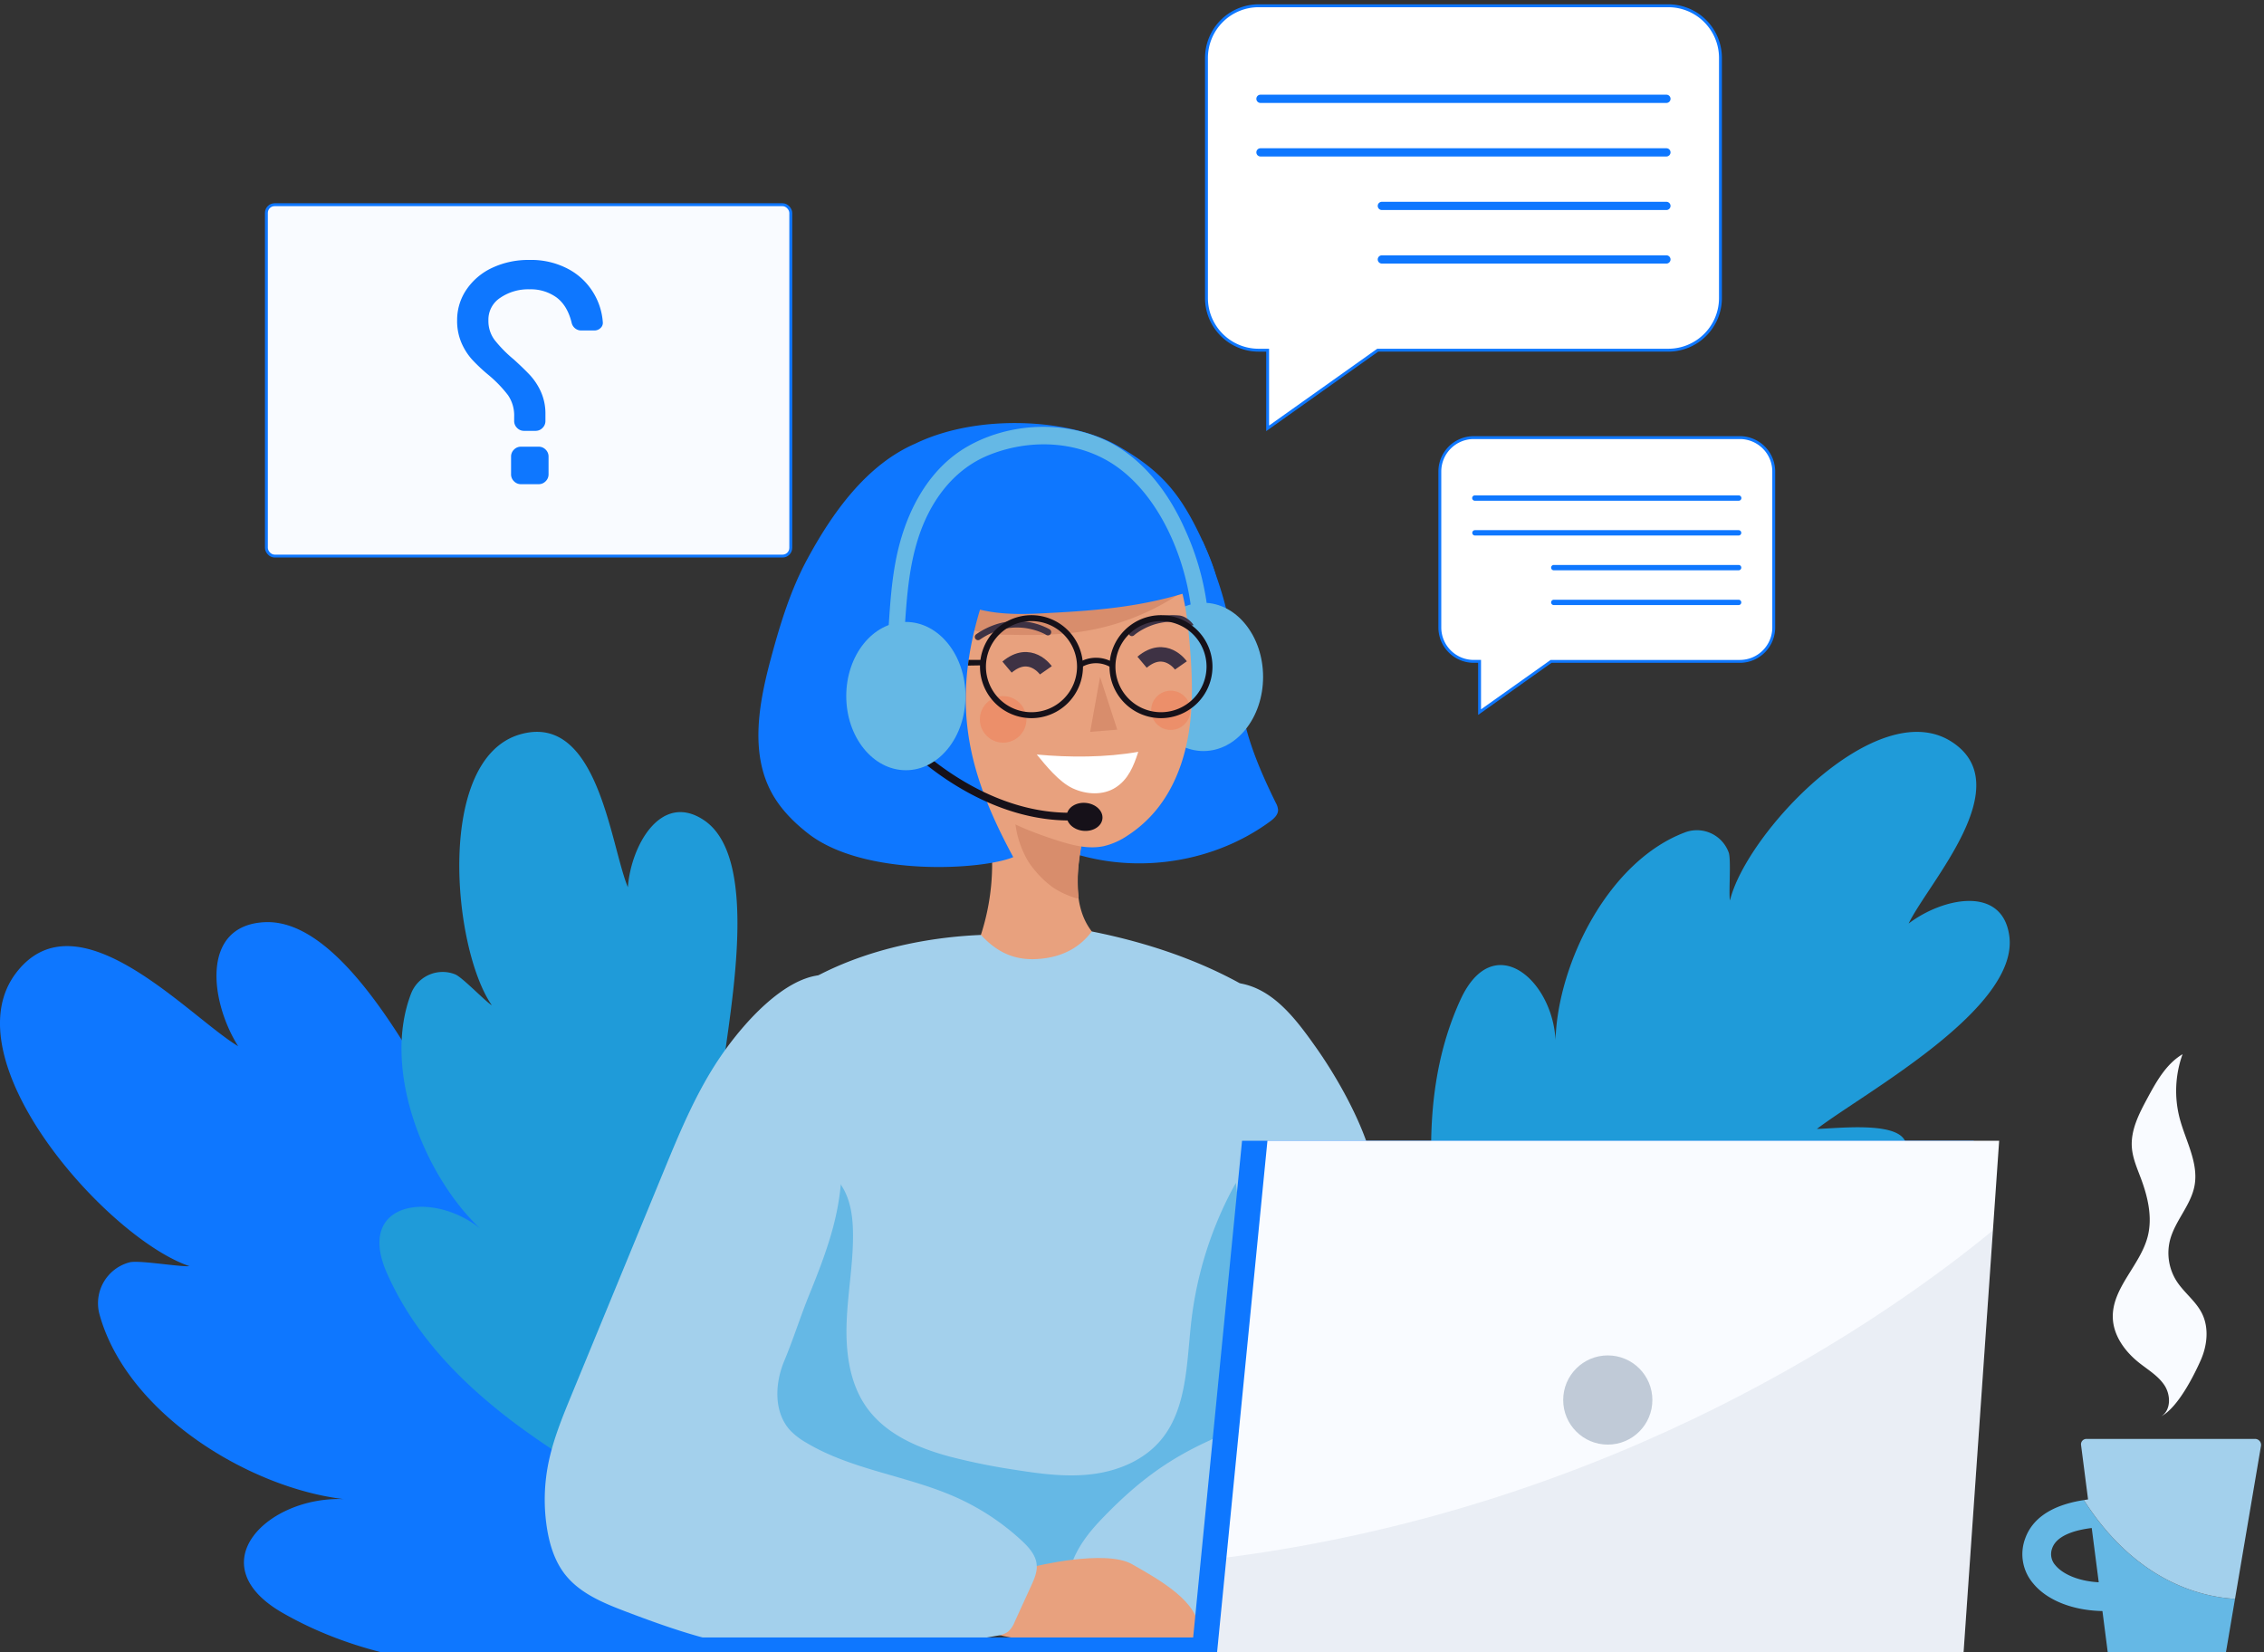 <svg xmlns="http://www.w3.org/2000/svg" xmlns:xlink="http://www.w3.org/1999/xlink" width="784" height="572" viewBox="0 0 784 572">
  <rect x="0" y="0" width="784" height="572" fill="#333333" stroke="none"/>
  <defs>
    <clipPath id="clip-path">
      <rect id="Rectangle_1328" data-name="Rectangle 1328" width="784" height="572" transform="translate(6799 8422)" fill="rgba(255,255,255,0.15)" stroke="#707070" stroke-width="1"/>
    </clipPath>
  </defs>
  <g id="Mask_Group_4" data-name="Mask Group 4" transform="translate(-6799 -8422)" clip-path="url(#clip-path)">
    <g id="Group_35686" data-name="Group 35686" transform="translate(6262 -433)">
      <g id="Group_35685" data-name="Group 35685" transform="translate(537 8857.001)">
        <g id="Group_35651" data-name="Group 35651" transform="translate(0 251.401)">
          <path id="Path_37661" data-name="Path 37661" d="M-419.969,118.608c-3.775-5.519-15.1-19.108-12.363-25.227,5.894-13.17,52.81-22.664,96.156,28.289" transform="translate(563.325 178.81)" fill="#0e77ff"/>
          <path id="Path_37662" data-name="Path 37662" d="M-208.988,305.395c-46.909,5.982-102.288,10.844-146.7-14.557-29.427-16.826-5.275-40.465,21.039-39.446-33.2-3.988-75.349-30-84.606-64.211a14.652,14.652,0,0,1,10.457-17.77c3.188-.856,17.57,1.65,20.745,1.313C-416.446,161.1-471.368,99.456-448,69.1c21.351-27.739,59.748,15.214,76.824,25.47-9.682-15.37-13.113-41.822,9.145-42.94,31.877-1.594,62.167,68.786,75.868,90.469.581-9.044-.144-32.99,7.894-37.228,17.276-9.119,75.23,19.945,78.893,110.47C-198.73,231.252-193.862,280.837-208.988,305.395Z" transform="translate(453.644 14.275)" fill="#0e77ff"/>
          <path id="Path_37663" data-name="Path 37663" d="M-342.766,307.527c-32.984-18.489-70.88-41.728-87.325-79.193-10.888-24.82,15.876-28.508,32.308-15.326-19.439-18.376-34.134-55.148-23.8-81.537a11.719,11.719,0,0,1,15.182-6.438c2.457.969,10.5,9.426,12.7,10.719-13.663-19.7-19.6-85.456,9.869-93.838,26.921-7.651,31.14,38.228,37.234,52.947,1.094-14.488,11.482-33.115,26.314-23.239,21.245,14.151,7.194,73.793,5.676,94.244,4.681-5.532,15.614-21.258,22.8-20.158,15.445,2.369,38.84,48.635-1.906,108.539C-300.875,264.774-321.352,298.958-342.766,307.527Z" transform="translate(564.021 -41.061)" fill="#1f9bd9"/>
          <path id="Path_37664" data-name="Path 37664" d="M-365.287,251.714c-8.132-36.928-15.97-80.687,1.069-117.877,11.294-24.639,31.852-7.107,32.934,13.932.794-26.733,18.482-62.167,45.065-71.992a11.719,11.719,0,0,1,14.907,7.05c.906,2.481-.056,14.113.438,16.62,5.625-23.308,50.791-71.467,76.643-55.035,23.62,15.02-7.832,48.678-14.776,63.017,11.545-8.819,32.365-13.445,34.853,4.2,3.556,25.277-50.323,54.448-66.611,66.911,7.244-.181,26.264-2.475,30.215,3.619,8.5,13.107-10.488,61.348-82.325,70.755C-305.5,254.571-344.648,262.009-365.287,251.714Z" transform="translate(869.943 -41.052)" fill="#1f9bd9"/>
        </g>
        <path id="Path_37665" data-name="Path 37665" d="M-326.4,88.517l1.306,10.132c-3.938-.213-6.813-1.606-8.107-3.2a3.052,3.052,0,0,1-.581-3.15C-332.962,89.936-329.624,88.911-326.4,88.517Z" transform="translate(1081.865 459.502)" fill="none"/>
        <g id="Group_35653" data-name="Group 35653" transform="translate(700.325 363.019)">
          <g id="Group_35652" data-name="Group 35652" transform="translate(0 133.203)">
            <path id="Path_37666" data-name="Path 37666" d="M-337.912,112.408c4.832,5.957,13.851,9.444,24.039,9.632l2.15,16.689h40.209l3.55-20.908c-12.207-.731-34.5-6.3-52.335-34.2-8.157,1.238-17.276,4.607-20.358,13.388A15.553,15.553,0,0,0-337.912,112.408Zm6.638-12.113c1.538-4.382,7.726-6.282,13.695-7.007l2.425,18.789c-7.307-.394-12.638-2.969-15.039-5.925A5.718,5.718,0,0,1-331.274,100.3Z" transform="translate(341.6 -62.436)" fill="#65b8e5"/>
            <path id="Path_37667" data-name="Path 37667" d="M-337.354,101.413c.481-.069.975-.163,1.45-.225l-2.431-18.858a1.862,1.862,0,0,1,1.844-2.1h58.417a2.082,2.082,0,0,1,2.05,2.425l-8.994,52.96C-297.227,134.884-319.516,129.315-337.354,101.413Z" transform="translate(358.656 -80.23)" fill="#a3d0ec"/>
          </g>
          <path id="Path_37668" data-name="Path 37668" d="M-319.791,184.29c5.807-3.088,11.344-14.213,13.632-19.358s2.956-11.307.419-16.332c-2.138-4.25-6.244-7.175-8.8-11.188a18.158,18.158,0,0,1-2.232-14.132c1.738-6.694,7.232-12.032,8.488-18.833,1.475-7.976-3.156-15.645-5.188-23.5a37.521,37.521,0,0,1,1.044-22.027c-5.669,3.369-9.057,9.444-12.182,15.245-2.856,5.3-5.794,10.963-5.382,16.964.262,3.775,1.838,7.307,3.163,10.851,2.394,6.413,4.031,13.451,2.325,20.083-2.588,10.026-12.463,17.864-12.076,28.208.231,6.132,4.207,11.57,8.994,15.4,3.119,2.5,6.725,4.582,8.913,7.926s2.263,8.569-1.119,10.694" transform="translate(367.901 -58.919)" fill="#f9fbff"/>
        </g>
        <g id="Group_35665" data-name="Group 35665" transform="translate(262.629 144.482)">
          <path id="Path_37669" data-name="Path 37669" d="M-344.534,30.464c4.65,10.788,8.213,21.214,9.945,31.933s2.325,21.639,4.988,32.165c2.356,9.3,6.288,18.126,10.513,26.739a5.734,5.734,0,0,1,.775,2.481c-.006,1.706-1.475,3.006-2.856,4.013-20.945,15.314-50,18.776-73.955,8.807" transform="translate(498.267 10.217)" fill="#0e77ff"/>
          <ellipse id="Ellipse_217" data-name="Ellipse 217" cx="20.646" cy="25.671" rx="20.646" ry="25.671" transform="translate(133.475 62.226)" fill="#65b8e5"/>
          <path id="Path_37670" data-name="Path 37670" d="M-361.422,66.2c-1.95,10.976-3.563,23.427,3.25,32.246,1.494,1.931,3.438,3.819,3.544,6.263.137,3.2-2.919,5.55-5.782,6.982a45.64,45.64,0,0,1-36.059,1.869,5.927,5.927,0,0,1-2.594-1.581c-1.457-1.806-.519-4.457.375-6.594a79.454,79.454,0,0,0-.631-62.092" transform="translate(473.621 77.585)" fill="#e8a17e"/>
          <path id="Path_37671" data-name="Path 37671" d="M-372.982,53.443c-1.906,7.707-3.156,15.126-2.313,23.014a.989.989,0,0,1-.137.775c-.25.269-.688.162-1.031.038a31.879,31.879,0,0,1-7.307-3.357c-3.744-2.55-8.151-7.244-10.076-11.345a33.618,33.618,0,0,1-3.488-17.451" transform="translate(486.157 87.151)" fill="#d88d6c"/>
          <path id="Path_37672" data-name="Path 37672" d="M-315.981,30.7c7.819,8.732,9.645,21.164,10.669,32.846.913,10.288,1.463,20.689.006,30.915s-5.051,20.345-11.663,28.283a43.291,43.291,0,0,1-9.738,8.626,24.9,24.9,0,0,1-8.175,3.644c-5.576,1.194-11.339-.406-16.764-2.163-12.357-4.007-25.083-9.426-32.715-19.939-9.945-13.707-16.514-49.772-19.1-66.5" transform="translate(454.526 11.472)" fill="#e8a17e"/>
          <path id="Path_37673" data-name="Path 37673" d="M-310.947,33.26a83.9,83.9,0,0,1-40.978,19.208c-8.738,1.438-17.645,1.475-26.5,1.288a45.493,45.493,0,0,1-9.882-.963,18.105,18.105,0,0,1-11.163-7.519c-2.438-3.894-2.763-9.232-.175-13.032" transform="translate(465.068 19.547)" fill="#d88d6c"/>
          <path id="Path_37674" data-name="Path 37674" d="M-357.269,31.065c22.039-10.651,53.941-8.444,69.98.731s22.677,17.389,31.046,36.515c.5,1.144,3.394,8.176,2.957,9.344a3.372,3.372,0,0,1-2.15,2.244c-19.808,7.557-37.221,8.919-58.392,9.969-7.051.35-14.207.363-21.064-1.306-9.713,32.527-4.65,55.841,11.52,85.687-10.526,4.438-51.454,6.988-70.93-8.094-5.019-3.894-9.607-8.494-12.663-14.07-7.744-14.132-4.419-31.565-.206-47.122,3.132-11.576,6.682-23.145,12.37-33.709,8.744-16.22,20.62-32.884,37.534-40.19" transform="translate(411.626 -23.956)" fill="#0e77ff"/>
          <path id="Path_37675" data-name="Path 37675" d="M-361.058,42.168c-1.606,4.969-3.457,9.544-7.851,12.363-4.356,2.788-10.182,2.463-14.87.269s-9.144-7.7-12.426-11.7c11.376,1.063,23.9,1.05,35.146-.931" transform="translate(492.602 71.668)" fill="#fff"/>
          <g id="Group_35654" data-name="Group 35654" transform="translate(111.081 81.286)">
            <path id="Path_37676" data-name="Path 37676" d="M-392.973,40.177a9.774,9.774,0,0,1,9.751-.088l1.056-1.556a11.56,11.56,0,0,0-11.688-.019Z" transform="translate(393.855 -36.96)" fill="#161119"/>
          </g>
          <g id="Group_35655" data-name="Group 35655" transform="translate(72.55 82.011)">
            <path id="Path_37677" data-name="Path 37677" d="M-400.02,39.044l4.922-.086V37.076h-4.663Z" transform="translate(400.02 -37.076)" fill="#161119"/>
          </g>
          <path id="Path_37678" data-name="Path 37678" d="M-389.822,38.018l5.961,18.262-9.385.761" transform="translate(508.132 49.879)" fill="#d88d6c"/>
          <g id="Group_35656" data-name="Group 35656" transform="translate(74.935 68.543)">
            <path id="Path_37679" data-name="Path 37679" d="M-374.881,39.749a11.79,11.79,0,0,0-1.181-.619c-.244-.113-.488-.225-.731-.325l.269.113q-.919-.384-1.875-.694a22.306,22.306,0,0,0-2.388-.619c-.519-.106-1.038-.194-1.563-.269l.3.044a22.6,22.6,0,0,0-4.55-.15c-.469.038-.937.081-1.4.144l.3-.038a22.263,22.263,0,0,0-4.507,1.094c-.45.156-.894.331-1.331.519l.269-.119a26.525,26.525,0,0,0-4.669,2.575,1.14,1.14,0,0,1-.869.113,1.145,1.145,0,0,1-.675-.519,1.139,1.139,0,0,1-.113-.869,1.268,1.268,0,0,1,.519-.675,26.448,26.448,0,0,1,7.538-3.613,23.4,23.4,0,0,1,6.769-.919,24.313,24.313,0,0,1,5.575.731,23.321,23.321,0,0,1,3.906,1.363,14.015,14.015,0,0,1,1.531.769l.019.012a1.217,1.217,0,0,1,.519.675,1.137,1.137,0,0,1-.119.869,1.093,1.093,0,0,1-.669.519,1.156,1.156,0,0,1-.875-.113Z" transform="translate(399.638 -34.922)" fill="#3e3244"/>
          </g>
          <g id="Group_35657" data-name="Group 35657" transform="translate(128.203 66.518)">
            <path id="Path_37680" data-name="Path 37680" d="M-389.249,41.588a10.324,10.324,0,0,1,1.05-.825c.219-.156.438-.313.663-.456l-.244.162c.556-.369,1.125-.706,1.713-1.019a21.457,21.457,0,0,1,2.238-1.05c.488-.2.988-.381,1.488-.544l-.288.094a22.575,22.575,0,0,1,4.444-.975q.7-.075,1.406-.113l-.3.013a22.994,22.994,0,0,1,4.632.256c.469.075.938.163,1.4.269l-.281-.063c1.738.381-.575,1.556,2.613.725.294-.075-2.081-3.075-4.863-3.35a23.374,23.374,0,0,0-6.826.325,24.428,24.428,0,0,0-5.35,1.731,24.052,24.052,0,0,0-3.594,2.056,12.874,12.874,0,0,0-1.363,1.038l-.012.013a1.2,1.2,0,0,0-.387.763,1.153,1.153,0,0,0,.269.831,1.118,1.118,0,0,0,.756.388,1.159,1.159,0,0,0,.837-.269Z" transform="translate(391.116 -34.598)" fill="#3e3244"/>
          </g>
          <path id="Path_37681" data-name="Path 37681" d="M-384.407,40.872s-5.457-7.826-13.445-1.113" transform="translate(483.95 44.743)" fill="none" stroke="#3e3244" stroke-miterlimit="10" stroke-width="5"/>
          <path id="Path_37682" data-name="Path 37682" d="M-376.925,40.6s-5.457-7.826-13.445-1.113" transform="translate(523.233 43.325)" fill="none" stroke="#3e3244" stroke-miterlimit="10" stroke-width="5"/>
          <circle id="Ellipse_218" data-name="Ellipse 218" cx="8.067" cy="8.067" r="8.067" transform="translate(76.685 94.537)" fill="#f27b53" opacity="0.45"/>
          <circle id="Ellipse_219" data-name="Ellipse 219" cx="6.799" cy="6.799" r="6.799" transform="translate(135.998 92.667)" fill="#f27b53" opacity="0.45"/>
          <g id="Group_35658" data-name="Group 35658" transform="translate(121.581 66.52)">
            <path id="Path_37683" data-name="Path 37683" d="M-392.175,52.424A17.848,17.848,0,0,1-374.343,34.6a17.843,17.843,0,0,1,17.826,17.826,17.849,17.849,0,0,1-17.826,17.832A17.854,17.854,0,0,1-392.175,52.424Zm2.056,0A15.8,15.8,0,0,0-374.343,68.2a15.8,15.8,0,0,0,15.77-15.776,15.789,15.789,0,0,0-15.77-15.77A15.794,15.794,0,0,0-390.119,52.424Z" transform="translate(392.175 -34.598)" fill="#161119"/>
          </g>
          <g id="Group_35659" data-name="Group 35659" transform="translate(76.735 66.52)">
            <path id="Path_37684" data-name="Path 37684" d="M-399.35,52.424A17.843,17.843,0,0,1-381.523,34.6a17.848,17.848,0,0,1,17.832,17.826,17.854,17.854,0,0,1-17.832,17.832A17.848,17.848,0,0,1-399.35,52.424Zm2.056,0A15.8,15.8,0,0,0-381.523,68.2a15.8,15.8,0,0,0,15.776-15.776,15.794,15.794,0,0,0-15.776-15.77A15.789,15.789,0,0,0-397.293,52.424Z" transform="translate(399.35 -34.598)" fill="#161119"/>
          </g>
          <g id="Group_35662" data-name="Group 35662" transform="translate(50.639 109.804)">
            <g id="Group_35660" data-name="Group 35660" transform="translate(55.678 21.13)">
              <ellipse id="Ellipse_220" data-name="Ellipse 220" cx="4.852" cy="6.205" rx="4.852" ry="6.205" transform="translate(0 9.658) rotate(-84.487)" fill="#161119"/>
            </g>
            <g id="Group_35661" data-name="Group 35661">
              <path id="Path_37685" data-name="Path 37685" d="M-352.434,69.037a62.151,62.151,0,0,0,8.395.244l-.106-2.675c-32.321,1.288-57.179-24.82-57.423-25.083l-1.956,1.831C-403.287,43.6-381.78,66.206-352.434,69.037Z" transform="translate(403.525 -41.523)" fill="#161119"/>
            </g>
          </g>
          <g id="Group_35664" data-name="Group 35664" transform="translate(30.421 1.316)">
            <g id="Group_35663" data-name="Group 35663" transform="translate(14.359)">
              <path id="Path_37686" data-name="Path 37686" d="M-299.49,86.238c-2.406-18.114-11.232-38.071-25.689-48.31-12.951-9.169-30.277-9.757-44.547-3.869-12.3,5.069-20.439,16.376-24.452,29.552-3.419,11.226-3.875,22.758-4.669,34.415-.262,3.85-5.869,3.875-5.606,0,.756-11.095,1.175-22.152,4-32.946,3.682-14.045,11.213-26.939,23.414-34,14.526-8.4,33.771-9.294,48.772-1.894,12.2,6.019,21.12,17.751,26.783,30.577a92.717,92.717,0,0,1,7.394,24.864c.506,3.794-4.894,5.432-5.4,1.606Z" transform="translate(404.462 -24.166)" fill="#65b8e5"/>
            </g>
            <ellipse id="Ellipse_221" data-name="Ellipse 221" cx="20.646" cy="25.671" rx="20.646" ry="25.671" transform="translate(0 67.549)" fill="#65b8e5"/>
          </g>
        </g>
        <g id="Group_35669" data-name="Group 35669" transform="translate(87.989 68.88)">
          <g id="Group_35668" data-name="Group 35668" transform="translate(4.265)">
            <rect id="Rectangle_1319" data-name="Rectangle 1319" width="181.579" height="121.658" rx="2.833" transform="translate(181.579 121.658) rotate(-180)" fill="#f9fbff" stroke="#0e77ff" stroke-width="1"/>
            <g id="Group_35667" data-name="Group 35667" transform="translate(66.546 19.626)">
              <g id="Group_35666" data-name="Group 35666">
                <path id="Path_37687" data-name="Path 37687" d="M-403.736,15A26.806,26.806,0,0,1-390.4,18.125a21.989,21.989,0,0,1,8.419,7.994,22.162,22.162,0,0,1,3.188,9.926,1.9,1.9,0,0,1-.644,1.675,2.471,2.471,0,0,1-1.731.7h-4.644a2.8,2.8,0,0,1-1.781-.644,2.92,2.92,0,0,1-1.025-1.731q-1.5-6.038-5.394-8.957a15.75,15.75,0,0,0-9.719-2.919,17.613,17.613,0,0,0-10.357,3.025,9.508,9.508,0,0,0-4.319,8.207,11.506,11.506,0,0,0,2.212,7.069,45.437,45.437,0,0,0,6.744,6.857q3.563,3.235,5.669,5.5a21.021,21.021,0,0,1,3.613,5.563A17.993,17.993,0,0,1-398.661,68v2.263a2.8,2.8,0,0,1-.863,2.05,2.8,2.8,0,0,1-2.05.863h-3.994a2.807,2.807,0,0,1-2.05-.863,2.8,2.8,0,0,1-.869-2.05V68.754a12.884,12.884,0,0,0-2.263-7.769,44.2,44.2,0,0,0-6.907-7.126,58.475,58.475,0,0,1-5.563-5.238,20.672,20.672,0,0,1-3.557-5.613,18.578,18.578,0,0,1-1.463-7.607,18.155,18.155,0,0,1,3.188-10.419,21.392,21.392,0,0,1,8.738-7.338A28.934,28.934,0,0,1-403.736,15Zm-5.825,73.724v-6.15a2.8,2.8,0,0,1,.863-2.05,2.818,2.818,0,0,1,2.05-.863h6.156a2.8,2.8,0,0,1,2.05.863,2.8,2.8,0,0,1,.863,2.05v6.15a2.811,2.811,0,0,1-.863,2.056,2.8,2.8,0,0,1-2.05.863h-6.156a2.818,2.818,0,0,1-2.05-.863A2.811,2.811,0,0,1-409.562,88.724Z" transform="translate(428.238 -15)" fill="#0e77ff" stroke="#0e77ff" stroke-width="1"/>
              </g>
            </g>
          </g>
        </g>
        <g id="Group_35675" data-name="Group 35675" transform="translate(417.787 0)">
          <path id="Path_37688" data-name="Path 37688" d="M-368.739.84h141.86A18.065,18.065,0,0,1-208.815,18.9v83.124a18.065,18.065,0,0,1-18.064,18.064H-327.5L-365.62,147.15V120.092h-3.119A18.065,18.065,0,0,1-386.8,102.028V18.9A18.065,18.065,0,0,1-368.739.84Z" transform="translate(386.803 -0.84)" fill="#fff" stroke="#0e77ff" stroke-width="1"/>
          <g id="Group_35674" data-name="Group 35674" transform="translate(17.28 13.676)">
            <path id="Path_37689" data-name="Path 37689" d="M-361.312,3.028" transform="translate(503.362 -3.028)" fill="#0e77ff"/>
            <g id="Group_35670" data-name="Group 35670" transform="translate(0 17.114)">
              <path id="Path_37690" data-name="Path 37690" d="M-382.667,5.766h140.678a1.426,1.426,0,0,1,0,2.85H-382.667a1.426,1.426,0,0,1,0-2.85Z" transform="translate(384.038 -5.766)" fill="#0e77ff"/>
            </g>
            <g id="Group_35671" data-name="Group 35671" transform="translate(0 35.659)">
              <path id="Path_37691" data-name="Path 37691" d="M-382.667,8.733h140.678a1.423,1.423,0,0,1,0,2.844H-382.667a1.423,1.423,0,0,1,0-2.844Z" transform="translate(384.038 -8.733)" fill="#0e77ff"/>
            </g>
            <g id="Group_35672" data-name="Group 35672" transform="translate(42.023 54.197)">
              <path id="Path_37692" data-name="Path 37692" d="M-375.939,11.7h98.651a1.423,1.423,0,0,1,0,2.844h-98.651a1.423,1.423,0,0,1,0-2.844Z" transform="translate(377.315 -11.699)" fill="#0e77ff"/>
            </g>
            <g id="Group_35673" data-name="Group 35673" transform="translate(42.023 72.736)">
              <path id="Path_37693" data-name="Path 37693" d="M-375.939,14.665h98.651a1.423,1.423,0,0,1,0,2.844h-98.651a1.423,1.423,0,0,1,0-2.844Z" transform="translate(377.315 -14.665)" fill="#0e77ff"/>
            </g>
          </g>
        </g>
        <g id="Group_35681" data-name="Group 35681" transform="translate(498.599 149.523)">
          <path id="Path_37694" data-name="Path 37694" d="M-362.136,24.762h92.156A11.739,11.739,0,0,1-258.247,36.5v54a11.739,11.739,0,0,1-11.732,11.738h-65.367l-24.764,17.576V102.236h-2.025A11.74,11.74,0,0,1-373.874,90.5v-54A11.74,11.74,0,0,1-362.136,24.762Z" transform="translate(373.874 -24.762)" fill="#fff" stroke="#0e77ff" stroke-width="1"/>
          <g id="Group_35680" data-name="Group 35680" transform="translate(11.226 8.882)">
            <path id="Path_37695" data-name="Path 37695" d="M-357.314,26.183" transform="translate(449.595 -26.183)" fill="#0e77ff"/>
            <g id="Group_35676" data-name="Group 35676" transform="translate(0 11.126)">
              <path id="Path_37696" data-name="Path 37696" d="M-371.185,27.963H-279.8a.922.922,0,0,1,0,1.844h-91.387a.922.922,0,0,1,0-1.844Z" transform="translate(372.078 -27.963)" fill="#0e77ff"/>
            </g>
            <g id="Group_35677" data-name="Group 35677" transform="translate(0 23.164)">
              <path id="Path_37697" data-name="Path 37697" d="M-371.185,29.889H-279.8a.926.926,0,0,1,0,1.85h-91.387a.926.926,0,0,1,0-1.85Z" transform="translate(372.078 -29.889)" fill="#0e77ff"/>
            </g>
            <g id="Group_35678" data-name="Group 35678" transform="translate(27.3 35.209)">
              <path id="Path_37698" data-name="Path 37698" d="M-366.815,31.816h64.086a.926.926,0,0,1,0,1.85h-64.086a.926.926,0,0,1,0-1.85Z" transform="translate(367.71 -31.816)" fill="#0e77ff"/>
            </g>
            <g id="Group_35679" data-name="Group 35679" transform="translate(27.3 47.253)">
              <path id="Path_37699" data-name="Path 37699" d="M-366.815,33.743h64.086a.926.926,0,0,1,0,1.85h-64.086a.926.926,0,0,1,0-1.85Z" transform="translate(367.71 -33.743)" fill="#0e77ff"/>
            </g>
          </g>
        </g>
        <g id="Group_35682" data-name="Group 35682" transform="translate(188.638 320.516)">
          <path id="Path_37700" data-name="Path 37700" d="M-328.088,53.325c-27.039,1.144-56.3,9.307-76.093,27.764a13.878,13.878,0,0,0-4.05,5.444c-1.069,3.169.025,6.613,1.038,9.8a199.987,199.987,0,0,1,1.788,114.277c-2.763,9.732-6.282,19.351-7.232,29.421s1.05,20.977,8.013,28.314a37.9,37.9,0,0,0,10.632,7.469c21.645,10.938,47.059,10.532,71.292,9.526,14.945-.619,30.033-1.4,44.416-5.488s28.2-11.813,36.934-23.945c9.02-12.52,11.838-28.421,12.989-43.8,2.6-34.94-2.137-69.98-2.794-105.007-.194-10.194.019-20.689,3.994-30.077-18.464-12.763-40.528-20.52-62.542-24.9-4.725,6.294-11.363,9.163-19.226,9.563s-13.813-2.575-19.158-8.357" transform="translate(479.145 -52.119)" fill="#a3d0ec"/>
          <path id="Path_37701" data-name="Path 37701" d="M-407.4,170.349c.875-10.076-6.275-21.727-3.725-31.458,6.476-24.733,18.683-48.791,16.057-74.336,5.551,2.781,10.582,6.463,13.445,11.945,2.35,4.513,2.957,9.757,3.013,14.87.113,10.207-1.788,20.333-2.194,30.533s.875,20.951,6.619,29.3c6.632,9.644,18.064,14.507,29.215,17.495a221.707,221.707,0,0,0,22.82,4.594c8.807,1.394,17.77,2.556,26.614,1.419s17.676-4.819,23.489-11.726c9.213-10.957,8.938-26.864,10.595-41.215A128.936,128.936,0,0,1-247.519,76.63c2.206-4.188,4.8-8.413,8.788-10.869l.031-.019c1.369,25.583,16.176,52.447,14.42,77.968-1.056,15.389-16.614,30-24.939,42.509-8.069,12.138-20.826,19.864-34.109,23.952s-27.221,4.863-41.015,5.488c-22.376,1.006-45.847,1.413-65.836-9.526a35.275,35.275,0,0,1-9.82-7.469C-406.423,191.319-408.273,180.418-407.4,170.349Z" transform="translate(485.356 13.17)" fill="#65b8e5"/>
          <path id="Path_37702" data-name="Path 37702" d="M-334.9,54.992c-8.351,37.128-1.156,80.937,8.119,117.846,2.757,10.963,2.175,22.983-1.756,28.558-4.069,5.775-11.088,9.219-17.5,12.176-14.907,6.869-25.264,14.976-36.646,26.808-4.557,4.738-8.738,10.082-10.707,16.357s-1.4,13.651,2.794,18.714c4.013,4.844,10.638,6.851,16.926,6.844s12.42-1.75,18.545-3.181a194.707,194.707,0,0,1,31.2-4.675c9.088-.619,18.339-.613,27.083-3.175,12.445-3.644,23.133-12.5,29.683-23.689a62.133,62.133,0,0,0,7.738-37.465,129.586,129.586,0,0,0-4.257-20.389c-7.469-27.8-17.764-52.141-27.2-79.337-3.863-11.132-10.957-23.7-17.757-33.315s-14.657-20.1-26.271-22.077" transform="translate(575.628 -37.034)" fill="#a3d0ec"/>
          <path id="Path_37703" data-name="Path 37703" d="M-383.883,89.837s24.852-6.169,34.152-.844,23.42,13.1,23,23l.006,4.057s-66.629,1.944-72.042-4.057" transform="translate(553.147 130.115)" fill="#e8a17e"/>
          <path id="Path_37704" data-name="Path 37704" d="M-328.455,54.545c-12.195,1.413-25.527,15.62-33.965,27.908s-14.182,26.177-19.858,39.959L-414.161,199.8c-3.294,8-6.606,16.064-8.207,24.564a63.567,63.567,0,0,0-.356,21.427c.9,5.813,2.681,11.638,6.319,16.257,5.138,6.538,13.251,9.863,21.02,12.82,16.4,6.232,33.227,12.082,50.735,13.288a196.066,196.066,0,0,0,20.733-.031c19.083-.694,38.253-1.4,57.035-4.882a8.682,8.682,0,0,0,3.838-1.381,8.887,8.887,0,0,0,2.35-3.507l5.663-12.388c1.056-2.306,2.138-4.738,1.931-7.263-.269-3.394-2.763-6.144-5.263-8.457a83.58,83.58,0,0,0-22.47-14.851c-16.92-7.594-36.246-9.494-52.147-19.045a24.661,24.661,0,0,1-5.344-4.069c-5.863-6.225-5.513-16.245-2.225-24.133s5.588-15.42,8.82-23.339c7.175-17.6,10.763-29.09,11.157-44.134.563-21.42-1.044-45.822-7.882-66.13" transform="translate(423.464 -39.381)" fill="#a3d0ec"/>
        </g>
        <rect id="Rectangle_1320" data-name="Rectangle 1320" width="863.505" height="16.231" rx="1.248" transform="translate(874 588.746) rotate(-180)" fill="#0e77ff"/>
        <g id="Group_35684" data-name="Group 35684" transform="translate(242.358 392.992)">
          <rect id="Rectangle_1321" data-name="Rectangle 1321" width="303.072" height="7.539" rx="0.206" transform="translate(303.072 179.522) rotate(-180)" fill="#0e77ff"/>
          <path id="Path_37705" data-name="Path 37705" d="M-387.659,243.237h258.567L-116.6,63.714H-369.989Z" transform="translate(557.738 -63.714)" fill="#0e77ff"/>
          <g id="Group_35683" data-name="Group 35683" transform="translate(178.872)">
            <path id="Path_37706" data-name="Path 37706" d="M-386.252,243.237h258.567l12.491-179.522H-368.582Z" transform="translate(386.252 -63.714)" fill="#f9fbff"/>
            <circle id="Ellipse_222" data-name="Ellipse 222" cx="15.44" cy="15.44" r="15.44" transform="translate(120.089 74.321)" fill="#26476d" opacity="0.27"/>
            <path id="Path_37707" data-name="Path 37707" d="M-117.365,68.679-127.684,217.02H-386.252l3.45-35.065C-246.7,164.361-152.967,97.975-117.365,68.679Z" transform="translate(386.253 -37.648)" fill="#26476d" opacity="0.07"/>
          </g>
        </g>
      </g>
    </g>
  </g>
</svg>

